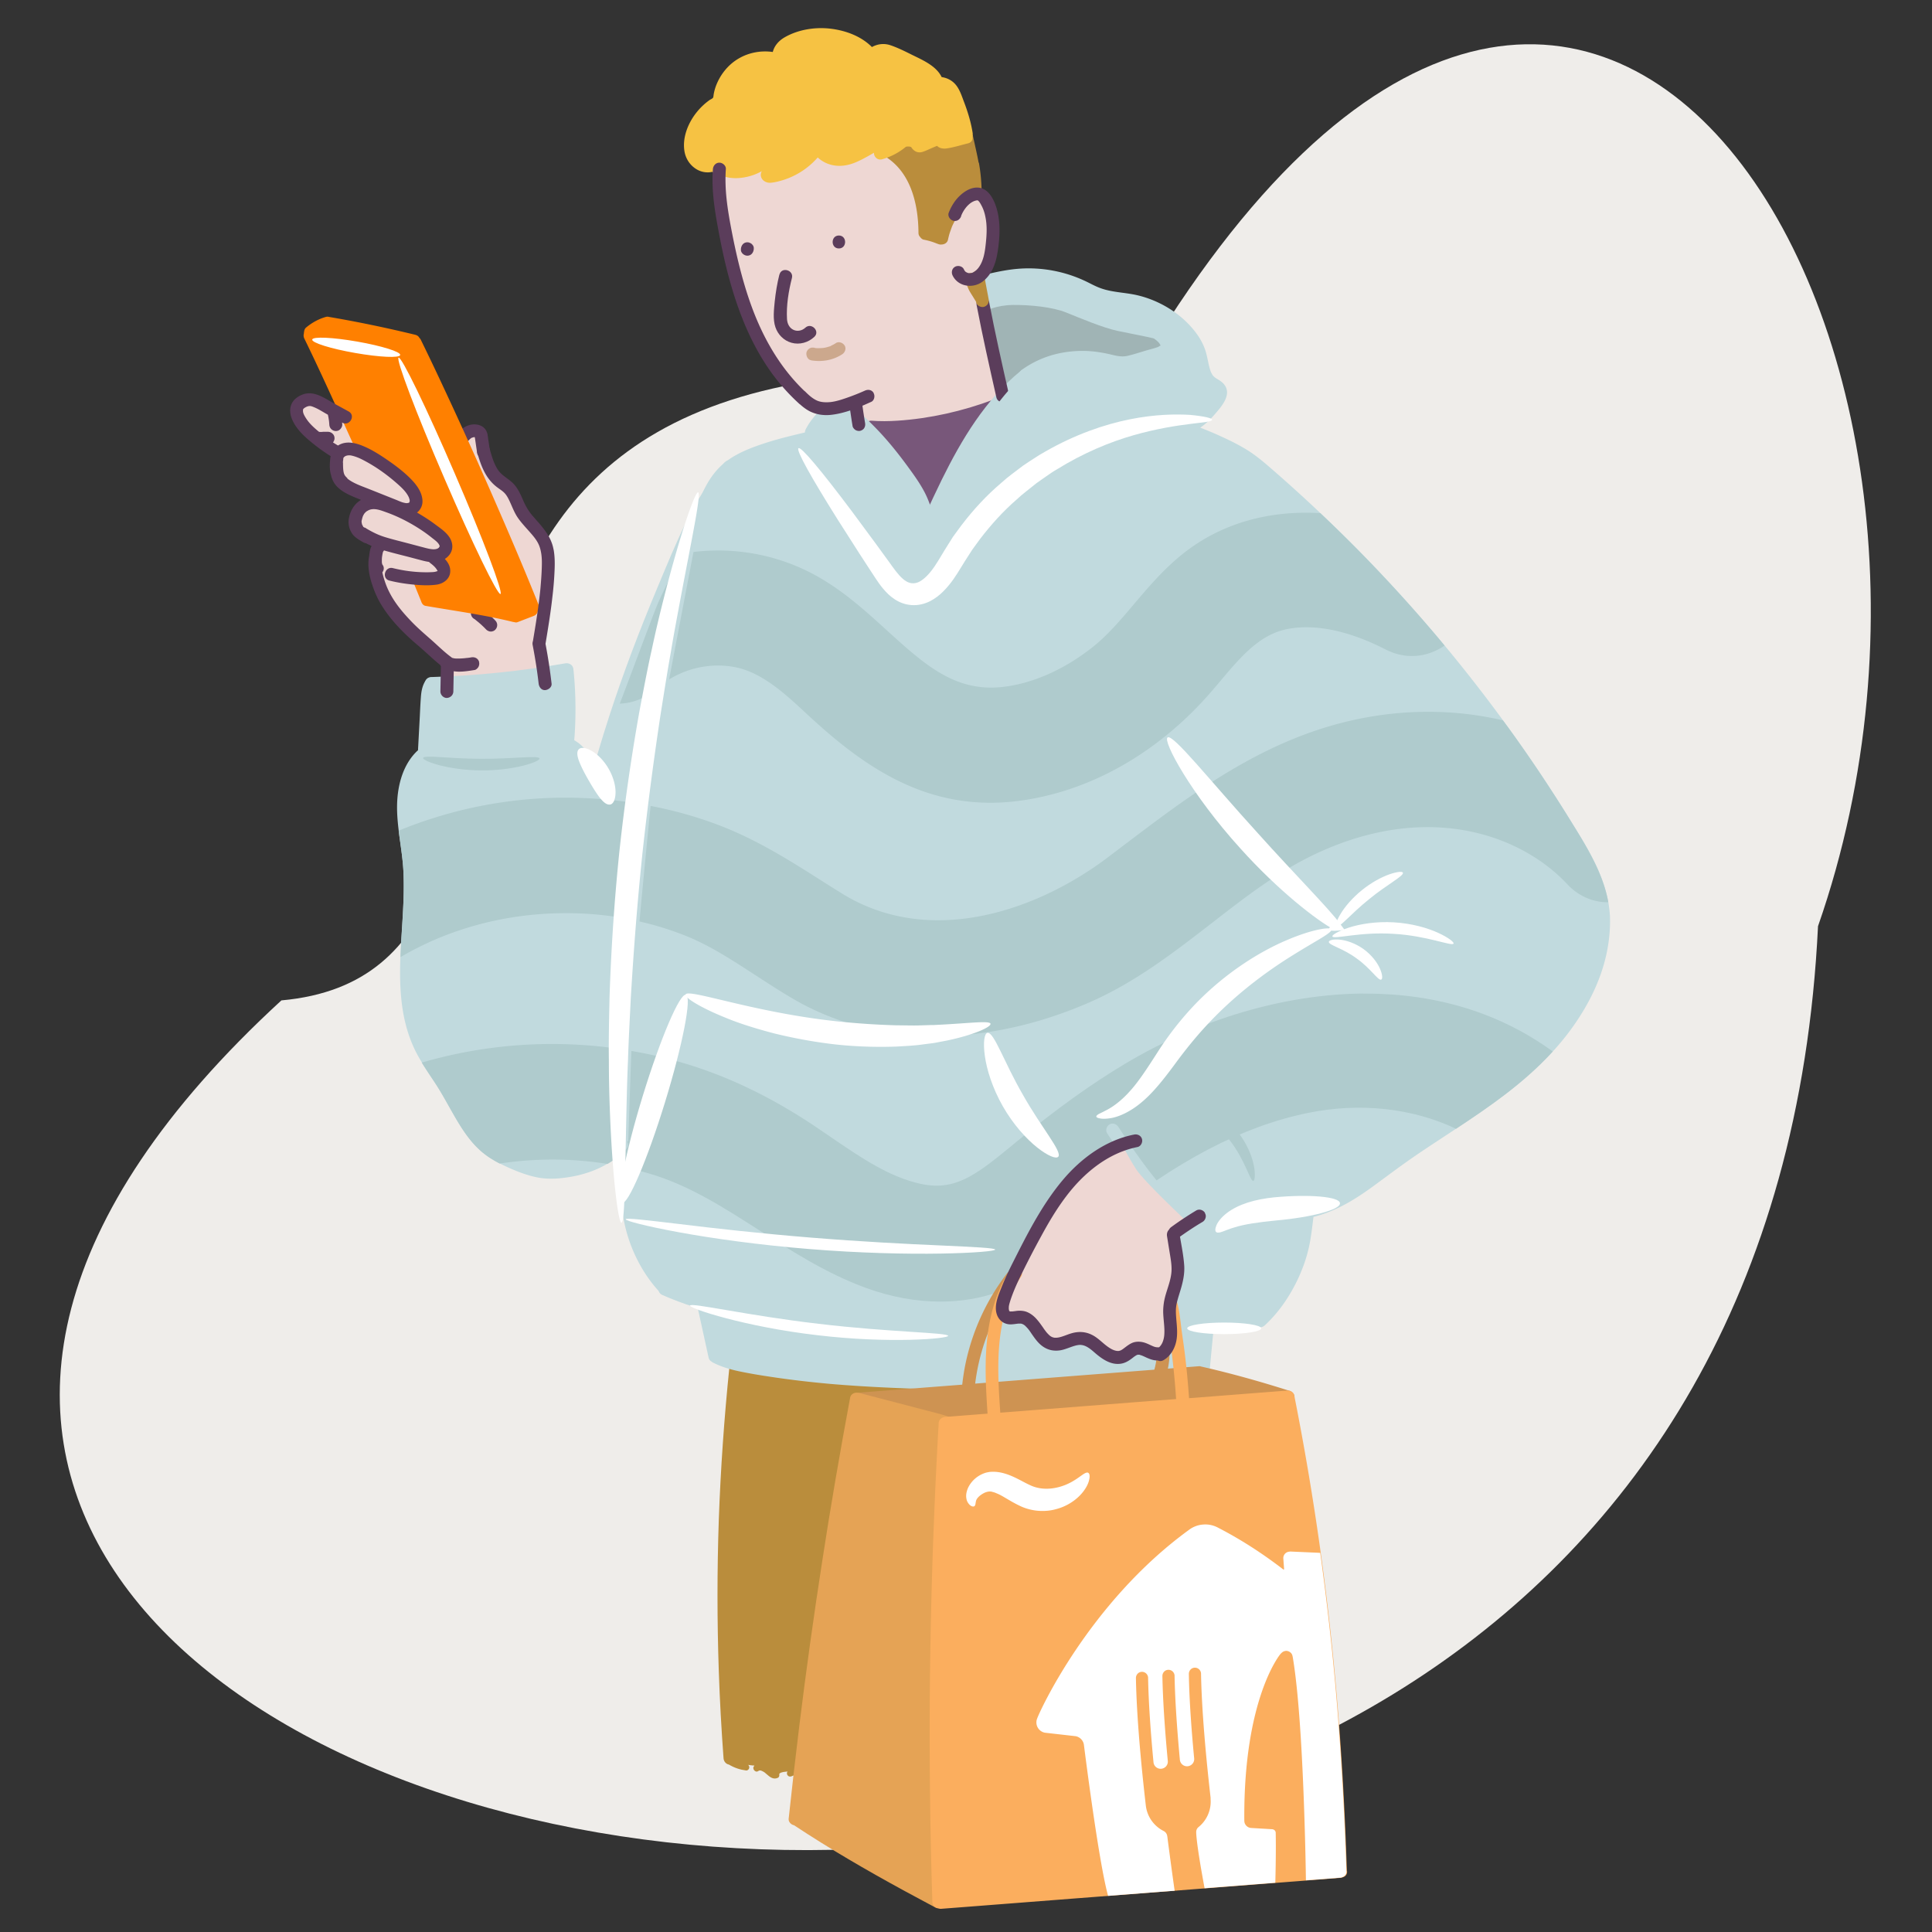 <svg xmlns="http://www.w3.org/2000/svg" viewBox="0 0 200 200"><rect x="0" y="0" width="200" height="200" fill="#333333" stroke="none"/><defs><style>.cls-1{fill:none}.cls-2{fill:#f6c243}.cls-3{fill:#eed7d3}.cls-4{fill:#fff}.cls-10{fill:#c1dade}.cls-11{fill:#ba8d3c}.cls-12{fill:#ce9352}.cls-13{fill:#afcbcd}.cls-15{fill:#5b3d5b}</style></defs><path d="M29.13 103.56c-98.53 90.45 151.74 144.51 159.07-7.68 21.49-61.53-24.23-135.95-70.54-57.42-1.45 3.72-10.11-.16-14.17.18-75.58-3.8-38.9 61.73-74.36 64.92Z" style="fill:#efedea" id="BG_Strong"/><g id="Illustrations"><g id="Layer_4"><path class="cls-10" d="M118.99 31.56c-.25-.01-4.26-.63-6.1-1.46-1.84-.83-5.93-1.99-6.74-1.65-.81.34-4.23.68-4.23.68l-.74.4.83 3.29s3.02-.63 4.76-.26 6.14 1.53 7.51 2.06 6.32.81 6.32.81l-2.46-2.29.85-1.58Z"/><path class="cls-3" d="m100.58 28.77.66 2.99s1.03 3.86 1.37 4.65 1.04 5.24 1.04 5.24l-1.04.52-8.08 2.11h-4.84l-.77-.25-.32-2.38s-3.08.81-4.07.38c-.99-.43-3.87-2.75-5.33-5.7s-3.26-8.22-3.6-9.81c-.34-1.59-1.43-9.24-1.43-9.24s1.34.73 2.49.47 3.11-1.91 3.52-1.61-1.18 1.67-.54 1.88 1.29-.41 2.31-.74 2.2-1.22 2.59-1.44 1.88.99 3 .6 2.77-1.43 3.26-1.36.38.51.38.51 1.52.44 2.09 1.12c.57.68 1.92 3.69 2.24 4.77.31 1.08.27 2.7.27 2.7l1.74.25s.45-1.87 1.22-2.67 1.34-1.91 2.2-1.66 1.44 1.14 1.67 2.25c.23 1.11.35 3.06-.17 4.02-.52.96-.98 2.2-1.32 2.24s-.55.16-.55.16ZM47.61 45.36s.45-.83 1.15-.77.76.65 1.3 2.18c.55 1.54 1.34 2.51 2.16 3.38s1.72 1.67 1.99 2.58 1.66 2.56 2.17 3.4c.51.84.3 3.77.24 4.76-.06.99-.86 5.68-.86 5.68l.58 3.24s-6.58.66-7.4.72-2.62 0-2.62 0l-.12-1.7s-3.5-3.22-4.27-4.15-2.71-3.15-2.8-4.5c-.08-1.36 0-4.13 0-4.13s-1.01-1-1.65-1.27c-.64-.27-.79-1.15-.55-1.58s1.41-1.51 1.41-1.51l-1.91-1.09c-.65-.37-1.45-1.3-1.45-1.3l-.12-1.95s-2.47-1.9-2.74-2.36c-.27-.46-1.44-1.44-1.43-2.04s.12-1.34.76-1.61 2.44.98 2.75.97 1.69.64 1.69.64l1.8 3.69s2.55 1.65 3.42 2.54c.86.88 1.94 2.3 1.85 2.86-.09.56-.47.72-.41.98s2.44 1.96 2.81 2.27.55.55.59 1.09.32 1.12 0 1.28-.85-.06-.85-.06 1.27 1.07.74 1.7-.89.47-1.01.52-1.74.3-1.74.3l1.14 1.95 9.17 1.87 1.96-.93-6.61-15.66-1.15-2.01Z"/><path d="M103.71 41.12s-1.75-8.62-1.78-8.78 1.25-.76 2.94-.77c1.69-.02 4.07.2 5.5.78 1.43.58 3.84 1.59 5.31 1.9 1.46.32 4.74.88 4.92 1.18s-.21.85-1.28 1.29-2.52.45-3.65.51-4.19-.81-5.68-.18c-1.48.63-4.02 1.66-4.55 2.27s-1.74 1.8-1.74 1.8Z" style="fill:#a0b4b5"/></g><path class="cls-11" d="M86.47 142.95c-2.01-.34-7.68-1.11-9.62-1.36v-.09c.04-.36-.33-.67-.67-.67-.39 0-.63.31-.67.67-.54 5.25-.91 10.53-1.1 15.81-.18 5.24-.18 10.48 0 15.71.1 3 .27 6 .49 8.99.02.32.24.6.56.66.55.33 1.15.53 1.78.61.13.02.26-.1.3-.2.05-.12.03-.27-.07-.36l-.02-.02c.16.02.32.05.48.06h.15v.05c-.28.24.1.75.41.53.14-.1.24-.08.41 0 .2.09.31.18.46.32.34.3.69.59 1.16.38.14-.06.18-.24.15-.38s0-.01 0-.02c0 0 0-.01.01-.02l.02-.02c.03-.03.01-.02.06-.05 0 0 .07-.03.07-.04.21-.08.45-.1.67-.12h.03c-.03.03-.05.07-.06.11-.01.04-.02.09 0 .13 0 .04.02.09.04.12.05.07.11.13.2.15.09.02.18.01.26-.03s.05-.03.08-.04c.06-.02.13-.04.19-.05.04 0 .07 0 .11-.03.04-.01.08-.04.11-.07.03-.03.06-.07.07-.11.02-.04.03-.08.03-.13v-.04c.16.02.32.05.49.09.42.1.59-.54.18-.64-.13-.03-.25-.05-.38-.07.13-1.52.58-6.6.75-7.93.21-1.57 3.34-21.94 3.8-23.98.46-2.04 1.1-6.27 1.1-6.27l7.22-.68 2.88-.73s-9.69.16-12.13-.26Zm-8.38 39.78Z"/><g id="Layer_17"><path d="M103.63 41.85c-.09-.32-.48-.59-.82-.47-3.15 1.18-6.54 1.95-9.9 2.17-.9.06-1.8.07-2.71 0-.36-.03-.67.32-.67.67 0 .38.31.64.67.67s.03 0 .05 0c.78.89 2.18 2.49 2.86 3.33.97 1.2 2.71 4.61 2.71 4.61l.51.65s.88-1.88 1.15-3.17 2.98-4.82 3.47-5.72c.23-.44.56-.99.83-1.45.47-.15.93-.31 1.39-.48.34-.13.57-.45.47-.82Z" style="fill:#78577a"/><path class="cls-10" d="M96.9 54c1.93-4.17 3.91-8.47 6.94-11.97.85-.98 1.78-1.89 2.78-2.71.28-.23.24-.71 0-.94-.28-.28-.66-.23-.94 0-3.67 2.98-6.14 7.12-8.2 11.3-.59 1.21-1.16 2.42-1.72 3.65-.15.33-.09.72.24.91.29.17.76.09.91-.24Z"/><path class="cls-15" d="M49.08 64.06c.1.07.21.15.31.23l-.14-.1c.39.3.75.63 1.09.99.12.12.31.2.47.2s.36-.07.47-.2c.25-.27.26-.67 0-.94-.46-.49-.98-.93-1.53-1.32-.13-.1-.36-.11-.51-.07s-.32.16-.4.31c-.08.16-.12.34-.07.51l.07.16c.06.1.14.18.24.24ZM50.71 46.6l-.18-1.2c-.03-.19-.04-.4-.1-.59-.09-.29-.28-.54-.55-.69-.77-.41-1.75-.12-2.3.53-.12.14-.2.28-.2.47 0 .16.07.36.2.47.25.23.7.28.94 0 .08-.09.16-.17.25-.24l-.14.1c.1-.08.21-.14.33-.19l-.16.07c.11-.04.21-.07.33-.09l-.18.02c.09-.01.18-.01.27 0l-.18-.02c.09.01.18.04.27.07l-.16-.07c.05.02.1.05.14.08l-.14-.1s.05.04.07.07l-.1-.14s.04.06.05.09l-.07-.16c.05.14.07.29.09.43l.07.48.14.95c.02.15.18.32.31.4.14.08.35.12.51.07s.32-.15.4-.31c.09-.17.1-.33.07-.51h.01ZM104.44 40.81c-.72-3.18-1.44-6.37-2.05-9.57-.07-.35-.49-.56-.82-.47-.37.1-.53.47-.47.82.61 3.2 1.33 6.39 2.05 9.57.08.35.49.56.82.47.36-.1.55-.47.47-.82Z"/><path class="cls-10" d="M135.03 88.22c.14 3.71.21 7.43.2 11.14 0 .86 1.33.86 1.34 0 0-3.71-.06-7.43-.2-11.14a.683.683 0 0 0-.67-.67c-.35 0-.68.3-.67.67ZM64.37 122.03c-.32 3.27.49 6.65 2.2 9.45.49.81 1.06 1.56 1.7 2.26.24.27.7.24.94 0 .27-.27.24-.68 0-.94-2-2.22-3.26-5.13-3.52-8.12-.08-.89-.07-1.77.02-2.66.04-.36-.33-.67-.67-.67-.39 0-.63.31-.67.67Z"/><path class="cls-10" d="M68.48 134.02c4.56 2.02 9.48 2.91 14.42 3.46 5.18.58 10.39.93 15.59 1.12 2.92.11 5.84.16 8.76.15.86 0 .86-1.34 0-1.34-5.17.01-10.34-.16-15.5-.51-2.56-.17-5.12-.38-7.68-.64-2.4-.24-4.8-.55-7.16-1.03-2.65-.53-5.28-1.27-7.75-2.37-.33-.15-.72-.1-.91.24-.17.28-.09.77.24.91ZM96.58 60.41c2.86-2.19 5.14-5.05 7.45-7.78 1.24-1.46 2.49-2.92 3.83-4.3 1.26-1.3 2.6-2.52 4.04-3.5.79-.54 1.63-1.01 2.51-1.4.02-.01.16-.07.06-.02.06-.03.12-.05.19-.08.1-.04.21-.08.31-.12.22-.08.44-.15.67-.22.46-.14.93-.25 1.4-.32.36-.06.55-.5.47-.82-.1-.38-.47-.53-.82-.47-3.56.6-6.58 2.88-9.1 5.35-2.72 2.67-5.04 5.71-7.58 8.55-.66.74-1.34 1.47-2.05 2.17-.34.34-.7.67-1.06.99-.17.15-.34.3-.52.45-.08.07-.16.14-.25.2-.04.03-.08.07-.12.1-.02.02-.05.04-.08.06.05-.04.05-.04-.02.01-.28.22-.44.57-.24.91.16.28.63.46.91.24Z"/><path class="cls-10" d="M83.42 45.28c1.19 2.61 2.94 4.93 4.66 7.21.86 1.14 1.72 2.27 2.54 3.45.77 1.11 1.51 2.35 2.84 2.83.17.06.35.09.52.14.12.04.19.07.21.1.14.26.21.64.38.95.4.72 1.38 1.13 2.05.5.62-.59-.32-1.54-.94-.94.06-.06.23-.03.25-.05-.05.06-.09-.06-.03 0a.948.948 0 0 0-.13-.11 1.23 1.23 0 0 1-.11-.27c-.06-.18-.12-.36-.2-.54-.13-.29-.33-.55-.6-.72-.32-.2-.69-.21-1.03-.34-1.01-.41-1.62-1.62-2.23-2.48-1.55-2.21-3.27-4.3-4.78-6.53-.83-1.23-1.61-2.5-2.22-3.86-.15-.33-.63-.41-.91-.24-.34.2-.39.58-.24.91ZM71.7 103.72c4.13 1.23 8.45 1.85 12.73 2.23 4.5.4 9.04.51 13.56.4 2.27-.06 4.55-.17 6.82-.36.36-.03.67-.28.67-.67 0-.34-.31-.7-.67-.67-4.19.34-8.4.45-12.6.37-4.47-.09-8.95-.39-13.37-1.09-2.29-.36-4.56-.84-6.78-1.5-.83-.24-1.18 1.04-.36 1.29Z"/><path class="cls-10" d="M70.98 102.95c-1.17 4.01-3 7.74-4.79 11.5-.52 1.1-1.04 2.2-1.53 3.3-.15.33-.1.72.24.91.28.17.77.09.91-.24 1.73-3.89 3.75-7.66 5.27-11.64.44-1.15.83-2.31 1.18-3.49.24-.83-1.05-1.18-1.29-.36ZM104.19 105.57c.97 4.38 2.88 8.56 5.56 12.17.77 1.04 1.6 2.04 2.49 2.98.59.63 1.53-.32.94-.94a31.065 31.065 0 0 1-6.69-10.99 31.75 31.75 0 0 1-1.02-3.58c-.08-.35-.49-.56-.82-.47-.36.1-.55.47-.47.82ZM106.06 128.81c-5.36.37-10.75.35-16.11 0-5.31-.36-10.6-1.05-15.83-2.03-2.92-.55-5.83-1.19-8.71-1.92-.83-.21-1.19 1.08-.36 1.29 5.2 1.3 10.46 2.34 15.77 3.06 5.34.73 10.71 1.15 16.1 1.21 3.05.03 6.1-.06 9.14-.26.36-.02.67-.29.67-.67 0-.34-.3-.69-.67-.67Z"/><path class="cls-15" d="M78.03 25.8v-.05c.05-.36-.33-.67-.66-.67-.4 0-.63.31-.67.67v.05c-.05.36.33.67.66.67.4 0 .63-.31.67-.67v-.05c.05-.36-.33-.67-.66-.67-.4 0-.63.31-.67.67v.05c-.05.36.33.67.66.67.4 0 .63-.31.67-.67ZM86.84 25.72c.86 0 .86-1.34 0-1.34s-.86 1.34 0 1.34ZM80.68 28.43c-.23.91-.38 1.84-.48 2.77-.08.85-.21 1.84.07 2.67.26.77.87 1.39 1.66 1.61.84.24 1.74-.02 2.37-.61s-.32-1.53-.94-.94c-.34.31-.82.4-1.21.22-.42-.19-.65-.62-.68-1.12-.08-1.41.16-2.88.51-4.25.21-.83-1.08-1.19-1.29-.36Z"/><path d="M83.95 37.3c1.12.19 2.28 0 3.24-.63.29-.19.44-.6.24-.91-.19-.29-.6-.44-.91-.24-.1.07-.2.13-.31.18-.05.02-.09.05-.14.07-.02 0-.04.02-.06.03-.07.03-.06.02.04-.01-.08.06-.25.09-.34.12-.1.03-.2.06-.31.08l-.18.03c-.16.03.16-.02 0 0-.12.01-.24.02-.36.02h-.32c-.06 0-.12-.01-.18-.02h.04c-.03 0-.06 0-.09-.02-.18-.03-.35-.03-.51.07a.69.69 0 0 0-.31.4c-.07.32.1.76.47.82Z" style="fill:#cca88d"/><path class="cls-10" d="M75.04 47.84c-3.28 3.77-5.12 8.55-7.03 13.1-1.81 4.32-3.48 8.7-4.93 13.16-.86 2.65-1.65 5.34-2.38 8.03-.22.83 1.06 1.18 1.29.36 1.25-4.59 2.67-9.13 4.31-13.6.81-2.21 1.68-4.4 2.58-6.57s1.86-4.49 2.89-6.69c1.14-2.43 2.45-4.81 4.21-6.84.24-.27.27-.68 0-.94-.24-.24-.71-.27-.94 0Z"/><path d="M55.78 62.67c-1.43-3.57-2.94-7.11-4.48-10.64-1.66-3.81-3.36-7.59-5.12-11.36-.86-1.85-1.73-3.69-2.63-5.52a.417.417 0 0 0-.13-.16c-.07-.15-.2-.27-.42-.33-2.96-.72-5.93-1.34-8.93-1.85a.596.596 0 0 0-.35 0c-.76.22-1.44.6-2.05 1.11-.11.09-.18.28-.19.43-.02.06-.02.11-.02.17a.73.73 0 0 0 .05.54c1.46 2.99 2.83 6.02 4.21 9.05.4.89.81 1.78 1.21 2.66.15.33.63.41.91.24.07-.04.13-.1.18-.16.97.7 3.97 2.91 4.2 3.31.27.48.94 1.1.76 1.86-.18.76-1.04.72-1.04.72s3.81 2.7 4.03 3.18c.22.48.42.48.24 1-.17.53-1.1.68-1.1.68s.69.8.82 1.08-.08.63-.38 1.03c-.2.26-.92.36-1.39.4-.03-.07-.05-.13-.08-.2-.07-.17-.14-.3-.31-.4a.696.696 0 0 0-.51-.07c-.16.05-.32.15-.4.31-.08.16-.13.35-.07.51.27.66.54 1.33.81 1.99 0 0 0 .02.01.03.07.22.23.41.45.44 3.02.52 6.06.93 9.04 1.66.04.01.08.01.13.02.12.04.24.05.36 0l1.61-.62c.17-.06.3-.15.4-.31.04-.07.07-.17.09-.26.12-.16.17-.36.1-.55Z" style="fill:#ff8000"/><path class="cls-10" d="M44.63 71.43c3.71-.11 7.41-.44 11.09-.96 1.05-.15 2.09-.32 3.14-.51.36-.06.56-.5.47-.82-.1-.37-.47-.53-.82-.47-4.58.81-9.22 1.28-13.87 1.42-.86.02-.86 1.36 0 1.34Z"/><path class="cls-10" d="M58.04 69.45c.25 2.54.26 5.09.03 7.63-.03.36.33.67.67.67.39 0 .63-.31.67-.67.23-2.54.22-5.1-.03-7.63-.04-.36-.28-.67-.67-.67-.33 0-.7.31-.67.67Z"/><path class="cls-10" d="M58.56 77.66c1.09.54 1.64 1.61 1.9 2.78.34 1.55.16 3.16.56 4.7.38 1.5 1.28 2.78 1.79 4.23.51 1.45.67 3.05.75 4.61.05.93.06 1.88.34 2.77.28.89.77 1.78 1.2 2.65.16.32.62.41.91.24.33-.19.4-.59.24-.91-.36-.73-.77-1.46-1.03-2.24-.26-.78-.28-1.59-.32-2.41-.08-1.62-.23-3.27-.73-4.82s-1.42-2.84-1.84-4.37c-.42-1.53-.25-3.17-.57-4.73-.33-1.56-1.13-2.96-2.53-3.65-.32-.16-.72-.09-.91.24-.17.3-.08.75.24.91ZM72.49 53.52v.01l.01-.01h-.01z"/><path class="cls-10" d="M68.03 62.64c-.71 1.71-3.93 10.52-4.54 11.85-.6 1.34-2.14 7.97-2.14 7.97s-.22-2.01-.5-3.06c-.28-1.05-1.64-2.15-1.64-2.15s-.2-1.78-.32-2.49c-.12-.71-.2-5.33-.2-5.46s-3.7.46-5.64.8c-1.56.28-6.08.53-7.78.61a.685.685 0 0 0-.31-.49c-.32-.19-.72-.06-.91.24-.33.51-.44 1.11-.48 1.71-.05.65-.08 1.31-.11 1.96l-.19 3.55-.04.02c-1.48 1.38-2.05 3.48-2.12 5.45-.08 2.35.53 4.66.65 7 .22 4.34-.63 8.68-.24 13.02.19 2.14.7 4.22 1.74 6.11.55.99 1.2 1.91 1.81 2.86.55.84 1.03 1.71 1.52 2.58.94 1.66 1.93 3.41 3.44 4.62.8.64 1.72 1.13 2.65 1.55.97.43 1.97.81 3.02 1.01 1.14.21 2.32.11 3.46-.09 1.63-.29 3.24-.9 4.56-1.91.39-.3.76-.62 1.1-.98.23-.24.22-.54.1-.77.07-.05.11-.09.11-.09s.45-13.84.65-17.01c.21-3.16 2.01-21.89 2.34-24 .32-2.1 4.43-23.4 4.46-23.56-.08.15-3.76 7.42-4.46 9.11Z"/><path class="cls-10" d="M43.97 78.74c3.9.41 7.86.62 11.73-.14 1.09-.21 2.16-.5 3.21-.87.34-.12.57-.46.47-.82-.09-.33-.48-.59-.82-.47-3.63 1.29-7.47 1.48-11.28 1.25-1.1-.07-2.2-.17-3.3-.28-.36-.04-.67.33-.67.67 0 .39.31.63.67.67Z"/><path class="cls-15" d="M57.3 56.87c-.26-1.45-1.26-2.42-2.18-3.49-.42-.49-.72-1.02-.97-1.6-.27-.62-.54-1.23-1.01-1.72-.53-.54-1.22-.83-1.63-1.48-.41-.65-.6-1.34-.8-2.05-.23-.83-1.52-.47-1.29.36.38 1.37.88 2.69 2.07 3.57.25.19.52.35.74.58.2.21.35.48.48.75.28.58.49 1.19.85 1.74.36.54.82 1.02 1.25 1.51.4.45.8.91 1.02 1.48.25.67.28 1.38.26 2.09-.02.79-.08 1.58-.15 2.37-.18 1.8-.47 3.59-.77 5.38-.04.12-.06.26-.03.41.26 1.35.47 2.68.62 4 .04.34.28.69.67.67.33-.02.71-.3.67-.67-.16-1.38-.37-2.76-.63-4.12.27-1.63.54-3.27.72-4.91.1-.83.17-1.66.21-2.5.04-.79.05-1.57-.09-2.35ZM49.6 68.52c-.12-.38-.45-.53-.82-.47-.11.02-.22.04-.33.05-.04 0-.25.05-.06 0-.05.01-.1.01-.14.02-.22.03-.45.04-.67.05h-.33c-.05 0-.09 0-.14-.01h-.05c-.1-.02-.19-.04-.28-.07-.04-.04-.07-.07-.12-.1-.75-.56-1.41-1.23-2.11-1.84-.65-.57-1.3-1.13-1.9-1.75-1.13-1.17-2.12-2.37-2.7-3.9-.15-.41-.28-.82-.37-1.25.16-.21.21-.5.05-.74s-.04-.09-.07-.12v-.03l-.03-.13v-.31c0-.05 0-.11.01-.16v-.06c.03-.18.05-.36.1-.53 0-.01 0-.02.01-.04.02-.03.05-.08.06-.1l.03-.03s.02-.01.02-.02c.75.22 1.56.42 2.34.62.51.13 1.02.27 1.52.4.26.07.52.13.79.17.04.04.08.08.12.11.2.15.41.32.57.52.06.07.11.15.16.23-.03-.04.01.04.04.06v.02l-.02.01s-.01 0-.02.01c-.04.02-.04.02 0 0l-.07.02s-.09.03-.14.04c-.18.04-.42.04-.69.05-1.24.02-2.48-.13-3.69-.43-.83-.21-1.19 1.08-.36 1.29.83.21 1.68.34 2.53.42.78.07 1.6.11 2.37 0 .73-.11 1.41-.62 1.4-1.43 0-.48-.24-.88-.56-1.23.48-.3.81-.79.77-1.4-.07-1-1.02-1.62-1.75-2.16-.6-.45-1.24-.86-1.9-1.24.38-.3.61-.77.56-1.31-.08-.92-.7-1.68-1.34-2.31-.64-.63-1.4-1.21-2.15-1.73s-1.54-1.04-2.38-1.42c-.9-.41-1.97-.74-2.87-.17-.17-.1-.35-.21-.52-.32.1-.12.16-.28.16-.43 0-.17-.06-.35-.2-.47a.693.693 0 0 0-.47-.2h-.52c-.13.02-.25.02-.38.01-.02-.01-.05-.02-.08-.04-.44-.37-.88-.76-1.2-1.22-.18-.26-.38-.58-.41-.83-.01-.06 0-.2 0-.22 0-.02.02-.05.04-.07.05-.07.15-.13.28-.2.04-.02.09-.04.17-.07.02 0 .15-.03.14-.03h.12c.12.02.24.06.35.11.39.15.76.38 1.12.59.12.07.23.13.35.2.05.19.08.39.11.59.02.14.03.29.04.43.01.18.07.34.2.47.12.12.3.2.47.2.17 0 .35-.06.47-.2.12-.13.21-.3.2-.47 0-.07-.01-.14-.02-.21 0 0 .02 0 .02.01.75.42 1.42-.73.67-1.15-.64-.36-1.3-.7-1.93-1.07-.88-.52-1.86-1.09-2.89-.67-.5.2-.95.54-1.14 1.06-.17.45-.11.96.06 1.4.37.95 1.12 1.7 1.89 2.34.68.57 1.39 1.09 2.14 1.56l-.03.16c-.07.56-.1 1.11.03 1.66 0 .02.01.03.02.05.08.42.24.81.53 1.16.47.55 1.16.9 1.82 1.18.26.11.52.21.77.32-.73.43-1.14 1.18-1.27 2.01-.07.45.04.93.26 1.33.28.51.78.78 1.27 1.06.09.05.18.08.26.09.19.1.39.19.58.28-.03.05-.05.1-.08.16-.09.23-.12.48-.16.73 0 .03 0 .06-.01.09v.02c-.19.95-.03 1.94.26 2.85.27.87.65 1.73 1.15 2.49.95 1.48 2.27 2.8 3.61 3.93.79.67 1.53 1.4 2.34 2.06.02.05.04.09.06.13l-.05 2.6c0 .35.31.68.67.67.36-.02.66-.29.67-.67l.04-2.09c.18.02.36.04.55.04.54 0 1.07-.09 1.6-.17.16-.02.32-.18.4-.31.08-.14.12-.35.07-.51ZM35.97 49.51c-.23-.21-.33-.34-.39-.6-.06-.26-.07-.62-.07-.93 0-.04 0-.08-.01-.11 0-.07.01-.15.02-.22 0 .04.03-.25.02-.19v-.05c.04-.04.07-.08.1-.12l.09-.06c.14-.08.38-.12.61-.08.34.07.67.19.99.34 1.33.65 2.59 1.53 3.7 2.5.48.42 1.02.9 1.29 1.49.03.07.09.27.09.3v.16c0-.08-.06.09-.01.03-.04.06-.05.07-.09.08-.15.04-.24.05-.41.01-.33-.06-.64-.22-.95-.34l-1.23-.49c-.75-.3-1.5-.6-2.25-.89-.48-.19-1.13-.47-1.53-.82Zm1.92 5.17a.41.41 0 0 0-.17-.07c-.04-.02-.08-.05-.12-.07.02 0-.12-.25-.05-.1-.05-.12-.06-.13-.06-.11v-.02c-.02-.05-.03-.1-.04-.15 0 0-.01-.07-.02-.12v-.11c.07-.28.1-.45.21-.64.03-.05.05-.09.08-.13l.08-.09c.13-.13.12-.12.28-.21.57-.33 1.27-.06 1.85.15.71.25 1.39.55 2.06.9s1.3.73 1.92 1.16c.27.19.54.39.8.6s.61.44.76.74c.04.09.05.12.04.2.02-.09-.08.07-.02 0-.16.17.1-.06-.08.1-.07.06-.15.1-.24.12-.16.04-.32.04-.48.02-.36-.04-.72-.15-1.07-.24l-1.32-.35c-.79-.21-1.59-.4-2.38-.64-.74-.22-1.36-.53-2.03-.93Z"/><path class="cls-10" d="m151.68 91.33-5.07.21c-1.36.06-2.81.06-4.09.58-.65.26-1.32.64-1.74 1.22-.55.77-.12 1.63.56 2.13 1.2.9 2.83 1.08 4.25 1.39l5.55 1.21c.35.08.72-.1.82-.47.09-.33-.11-.75-.47-.82l-4.47-.97-2.21-.48c-.65-.14-1.3-.27-1.92-.51-.26-.1-.51-.23-.74-.39-.1-.07-.18-.15-.26-.24-.03-.03-.04-.12-.05-.03.01-.13.31-.32.42-.4.22-.16.49-.3.73-.39 1.12-.43 2.33-.43 3.51-.48l5.18-.22c.36-.02.67-.3.67-.67 0-.35-.3-.68-.67-.67Z"/><path class="cls-10" d="M142.2 94.87a1.67 1.67 0 0 0-2.15.7c-.47.81-.17 1.79.39 2.46s1.36.96 2.11 1.3c.88.4 1.77.8 2.65 1.19.33.15.72.1.91-.24.17-.28.09-.77-.24-.91l-2.1-.95c-.61-.28-1.26-.52-1.84-.87-.22-.13-.43-.29-.57-.49s-.21-.4-.22-.61c0-.11 0-.02.02-.13s-.01.02.02-.05c.02-.03.03-.06.05-.08-.03.04-.04.04 0 0s.07-.08.12-.11c-.09.07.07-.03.08-.04-.1.05.06-.01.08-.02-.11.03.01 0 .07 0-.13 0 .07.04-.04-.01.33.15.72.09.91-.24.17-.28.09-.76-.24-.91Z"/><path class="cls-10" d="M140.14 96.29c-1.56 1.11-3.2 2.08-4.84 3.06-.83.5-1.66 1-2.48 1.53s-1.61 1.1-2.43 1.64c-1.44.95-2.95 1.8-4.35 2.8-1.38.98-2.82 2.14-3.72 3.61-.44.72-.69 1.58-.85 2.41-.16.87-.24 1.76-.09 2.63.06.36.5.55.82.47.38-.1.53-.47.47-.82 0-.02-.02-.13 0 0 0-.03 0-.06-.01-.09 0-.08-.01-.15-.02-.23v-.53c.01-.36.05-.67.1-.99.07-.38.16-.76.27-1.13s.18-.55.34-.85c.34-.65.89-1.21 1.41-1.72.57-.56 1.19-1.06 1.84-1.53 1.37-.98 2.83-1.82 4.24-2.73.78-.5 1.53-1.05 2.3-1.56s1.6-1.02 2.42-1.51c1.77-1.06 3.56-2.1 5.25-3.3.29-.21.43-.58.24-.91-.17-.29-.62-.45-.91-.24Z"/><path class="cls-10" d="M166.65 94.71v-.02c-.24-3.7-2.28-6.85-4.17-9.91-2.04-3.29-4.19-6.51-6.47-9.64-2.29-3.15-4.69-6.22-7.2-9.2a158.7 158.7 0 0 0-7.81-8.59 161.453 161.453 0 0 0-9.49-8.92c-.02-.01-.03-.02-.05-.04l-.03-.03c-.71-.61-1.43-1.21-2.22-1.71-.93-.59-1.92-1.07-2.91-1.52-.67-.31-1.36-.59-2.05-.86.53-.36 1-.81 1.42-1.29.77-.88 2.01-2.23.93-3.32-.2-.2-.45-.34-.68-.48-.17-.11-.32-.24-.41-.38-.13-.22-.18-.32-.25-.56-.07-.24-.14-.51-.19-.77-.11-.52-.21-1.03-.41-1.52-.24-.6-.57-1.14-.97-1.65-1.47-1.88-3.69-3.22-6.01-3.75-1.28-.29-2.63-.28-3.86-.76-.58-.22-1.11-.54-1.68-.79a13.761 13.761 0 0 0-6.18-1.21c-1.57.06-3.11.42-4.63.8-.83.2-.48 1.49.36 1.29 1.23-.3 2.47-.62 3.73-.72 1.17-.09 2.35-.03 3.5.2 1.15.24 2.29.66 3.37 1.19.57.28 1.14.56 1.76.73.57.15 1.16.24 1.74.31.7.43 1.36.87 1.79 1.17-.16.25-.17.65.08.85l1.74 1.38c.21.17.45.33.61.55.04.05.08.12.1.16.02.05.04-.02.02.05 0 0-.01.04-.03.05.05-.02 0 0-.04.02.08-.06-.12.06-.11.06-.07.04-.09.05-.19.08-.31.11-.64.19-.96.28-.7.2-1.39.44-2.1.6-.61.14-1.19-.02-1.78-.16-.6-.14-1.24-.25-1.87-.31-1.19-.11-2.4-.02-3.56.24-1.32.3-2.59.87-3.69 1.66-.29.21-.43.58-.24.91.03.05.07.1.12.14-.31.22-.57.43-.77.6-1.23 1.07-3.36 4.42-5.05 6.02-1.35 1.28-2.81 5.33-3.34 6.91-.03 0-.05-.02-.08-.02 0-.02 0-.04-.02-.07-.06-.24-.13-.47-.22-.7-.16-.43-.35-.86-.57-1.26-.44-.81-.97-1.56-1.51-2.3-1-1.38-2.06-2.72-3.24-3.96-.69-.72-1.4-1.41-2.15-2.08a.837.837 0 0 0-.24-.14c.04-.39.1-.69.1-.69l-2.94.5-.3.5a.531.531 0 0 0-.27-.06c-.18 0-.35.07-.47.2-.47.49-.88 1.05-1.2 1.66a.95.95 0 0 0-.09.34c-1.36.32-2.73.65-4.06 1.08-1.33.43-2.69.94-3.84 1.74-2.47 1.71-3.37 4.87-4 7.65-1.19 5.23-2.25 10.5-3.18 15.78-.86 4.89-1.58 9.81-2.13 14.75-.58 5.24-.97 10.5-1.24 15.77-.32 6.32-.46 12.66-.52 18.99 0 .91-.02 1.82-.02 2.72 0 .45.36.66.72.64.06 1.35.19 2.34.43 3.41.33 1.51 3.24 5.96 3.24 5.96l3.66 1.47c-.15.16-.2.4-.16.63l1.14 5.2c.04.18.16.32.32.4.04.04.08.08.14.1.89.45 1.83.72 2.8.92.97.2 2.03.38 3.05.53 2.08.32 4.17.56 6.27.75 4.17.36 8.36.5 12.55.61 1.16.03 2.33.05 3.49.11 1.16.06 2.41.14 3.61.17.65.02.81-.74.47-1.12 4.07-.13 8.25-.28 8.25-.28l9.55-.62c0 .34.34.62.67.62.39 0 .63-.31.67-.67l.4-4.19c1.61-.14 3.23-.3 4.84-.48.02 0 .04 0 .06-.01a.8.8 0 0 0 .41-.18c1.4-1.29 2.48-2.85 3.32-4.55.66-1.35 1.14-2.74 1.4-4.22.14-.82.24-1.65.34-2.48.95-.23 1.86-.59 2.74-1.02 1.32-.65 2.54-1.48 3.73-2.36 1.33-.98 2.65-1.97 4.02-2.91 3.14-2.15 6.4-4.12 9.42-6.44 2.83-2.17 5.4-4.61 7.38-7.59 1.99-2.98 3.26-6.21 3.4-9.69.02-.42.01-.84 0-1.26Z"/><path class="cls-10" d="M115.45 117.56c2.15-1.26 4.42-2.31 6.77-3.14.34-.12.57-.46.47-.82-.09-.33-.48-.59-.82-.47-2.46.87-4.83 1.96-7.09 3.28-.74.43-.07 1.59.67 1.15ZM128.93 124.01c-.69.6-1.52 1.02-2.34 1.41-.94.45-1.89.88-2.84 1.32-.33.15-.41.62-.24.91.2.34.59.39.91.24.97-.45 1.95-.9 2.92-1.36.9-.43 1.77-.91 2.53-1.58.27-.24.24-.7 0-.94-.27-.27-.67-.24-.94 0Z"/><path class="cls-11" d="M101.31 16.86c-.18-.99-.41-1.92-.61-2.88-.07-.35-.49-.56-.82-.47-.37.1-.54.47-.47.82.01.06.03.12.04.17l-.57.07s-1.38-.01-1.87 0c-.49.01-1.09.23-1.61.44-.52.22-1.58-.55-1.72-.43-.08.07-.65.38-1.13.64-.11-.07-.22-.15-.33-.22-.74-.44-1.41.71-.67 1.15 2.74 1.63 3.51 4.98 3.53 7.95 0 .19.07.33.17.43.09.13.22.25.37.28.48.09.95.23 1.4.42h.02c.15.07.29.1.45.08.29-.01.57-.18.64-.48.06-.26.12-.53.21-.79.04-.11.08-.22.12-.34.02-.06.05-.13.07-.19 0-.02.01-.03.02-.05 0 0 0-.01.01-.03.22-.48.47-.94.78-1.37.17-.24.1-.61-.11-.81.05-.04.09-.08.12-.12.19-.16.7-.58 1.09-.9.35.4 1.19.27 1.18-.42-.02-1.01-.11-2-.29-2.99ZM102.34 30.95c-.15-.82-.32-1.64-.45-2.46-.02-.16-.18-.32-.31-.4a.696.696 0 0 0-.51-.07c-.14.05-.28.13-.36.25a.757.757 0 0 0-.3 0c-.32.1-.59.47-.47.82.14.37.26.77.47 1.12.21.35.43.69.64 1.04v.04c.06.34.5.57.82.47.37-.12.54-.45.47-.82Z"/><path class="cls-2" d="M93.95 13.01c-.05.07-.1.15-.15.22-.02.04-.05.07-.08.11-.06.08.1-.12 0 .01s-.22.27-.34.4-.24.24-.36.34l-.2.17c-.02.02-.13.1 0 0-.04.03-.07.05-.1.08-.28.2-.57.38-.88.53-.08.04-.16.07-.24.11.05-.02.08-.03.01 0l-.15.06c-.16.06-.33.11-.5.16l.82.82.24-.97c.08-.34-.11-.74-.47-.82s-.73.1-.82.47l-.24.97c-.12.49.32.96.82.82a6.69 6.69 0 0 0 3.8-2.79c.19-.29.07-.75-.24-.91a.677.677 0 0 0-.91.24Z"/><path class="cls-2" d="M100.7 13.84c-.17-1.15-.52-2.29-.94-3.38-.2-.53-.39-1.11-.73-1.57-.38-.52-.93-.82-1.55-.91-.56-1.16-1.96-1.76-3.06-2.3-.72-.36-1.46-.73-2.22-.99-.67-.23-1.34-.15-1.94.18-1.1-1.11-2.66-1.69-4.19-1.89-1.62-.21-3.4.06-4.82.87-.62.35-1.09.88-1.25 1.53-1.21-.17-2.46.05-3.52.67-1.13.65-1.98 1.74-2.41 2.97-.09.27-.16.54-.2.82-.01.08-.02.22-.06.28-.07.1-.26.17-.36.24-.57.41-1.05.88-1.47 1.44-.8 1.07-1.34 2.48-1.13 3.83.12.77.55 1.45 1.22 1.87.32.2.69.32 1.07.34.19.01.38 0 .56-.05h.02c.07.06.16.12.26.14.05.01.09.02.14.02.03.02.06.03.09.05.71.33 1.49.49 2.28.43.83-.06 1.64-.3 2.37-.71-.03.06-.06.13-.08.2-.14.6.41 1.03.97 1 .42-.03.85-.14 1.25-.26a7.876 7.876 0 0 0 3.65-2.36c.79.73 1.85 1.01 2.96.8.67-.12 1.31-.43 1.91-.75.65-.35 1.28-.73 1.92-1.09.01 0 .02-.02.03-.02.11.2.05.49.05.49s.74-.22 1.34-.62c.16.11.37.16.57.12.07-.02.14-.03.22-.04.09-.02.03 0 .09-.01.12-.01.25-.02.38-.01.02 0 .12.02.17.04.09.05.03.02.09.1.27.38.67.56 1.13.41.34-.11.68-.28 1.01-.42.16-.07.32-.14.49-.2.23.25.62.31.94.27.76-.1 1.52-.35 2.26-.53.37-.09.51-.39.47-.69.01-.09.01-.18 0-.27Z"/><path class="cls-15" d="M99.49 22.37c.24-.65.83-1.45 1.54-1.61.1-.02.18-.04.25.03.14.14.23.31.32.48.2.37.33.77.41 1.19.18.86.14 1.77.05 2.64s-.21 1.85-.74 2.58c-.22.3-.56.58-.87.6a.684.684 0 0 1-.36-.07c-.17-.08-.22-.15-.32-.35-.16-.32-.62-.41-.91-.24-.33.19-.4.59-.24.91.57 1.15 2.08 1.36 3.07.64 1.05-.77 1.43-2.03 1.61-3.26.18-1.23.26-2.49.02-3.72-.21-1.07-.8-2.71-2.09-2.77-.72-.04-1.4.39-1.9.87s-.87 1.09-1.12 1.74c-.13.34.14.73.47.82.37.1.69-.13.82-.47ZM90.44 40.68c-.2-.34-.58-.39-.91-.24-.58.26-1.18.5-1.78.71-.57.2-1.16.4-1.76.47-.49.05-1.01.03-1.43-.16-.47-.22-.84-.56-1.21-.93a.55.55 0 0 0-.09-.07c-2.15-2.06-3.74-4.6-4.9-7.33-1.24-2.92-2.05-6.23-2.66-9.44-.39-2.05-.71-4.09-.56-6.18.03-.36-.33-.67-.67-.67-.38 0-.64.31-.67.67-.15 1.98.13 3.91.48 5.85.3 1.64.63 3.28 1.05 4.89.84 3.23 2 6.42 3.8 9.25a20.87 20.87 0 0 0 3.63 4.32c.02.02.04.03.06.04.32.29.67.55 1.05.74.63.3 1.3.41 2 .36.72-.06 1.44-.24 2.14-.47.08.55.16 1.09.25 1.63.03.16.18.32.31.4.14.08.35.12.51.07.16-.05.32-.15.4-.31.09-.17.1-.33.07-.51-.1-.59-.19-1.18-.27-1.77.31-.13.61-.27.91-.4.33-.15.41-.63.24-.91Z"/></g><path class="cls-13" d="M64.16 72.84c1.36-.05 2.68-.57 3.75-1.52.11-.1.23-.18.34-.27v-.03c.81-4.61 1.73-9.2 2.74-13.77l-.4.06c-1.04 2.1-2.2 4.45-2.56 5.33-.56 1.36-2.71 7.18-3.87 10.2ZM122.36 57.4c-1.94 1.57-3.48 3.38-4.97 5.14-1.4 1.65-2.71 3.2-4.26 4.43-2.95 2.35-6.29 3.82-9.41 4.15-4.88.51-8-2.31-11.94-5.89-2.01-1.83-4.09-3.72-6.56-5.21-4.12-2.5-8.84-3.43-13.43-2.88-.67 3.49-1.7 8.87-2.52 13.19 2.01-1.23 4.43-1.71 6.75-1.28 2.84.53 5.21 2.73 7.5 4.86 5.19 4.82 11.07 9.19 18.99 9.19.87 0 1.76-.05 2.68-.16 7.6-.91 14.87-5.05 20.47-11.65l.57-.67c2.26-2.69 4.22-5.01 7.18-5.53 3.6-.64 7.43.81 10 2.13 2.21 1.14 4.45.77 6.13-.39l-.74-.89a158.7 158.7 0 0 0-7.81-8.59c-1.41-1.44-2.85-2.85-4.31-4.23-5.41-.32-10.38 1.1-14.32 4.28ZM59.48 94.54c1.97.05 3.91.26 5.8.64.23-3.14.5-6.28.85-9.41.09-.84.2-1.68.3-2.52-1.9-.33-3.86-.54-5.86-.63-6.63-.3-13.21.87-19.3 3.37.17 1.4.42 2.79.49 4.19.15 2.97-.19 5.93-.3 8.9 5.26-3.1 11.52-4.7 18.03-4.54Z"/><path class="cls-13" d="m156 75.14-.42-.57c-4.11-.96-8.49-1.16-12.93-.5-10.68 1.57-18.64 7.61-26.34 13.45l-1.65 1.25c-7.3 5.51-18.37 9.37-27.51 3.72-.74-.46-1.48-.92-2.21-1.39-3.28-2.08-6.68-4.23-10.63-5.72a41.82 41.82 0 0 0-6.96-1.95c-.37 3.71-.82 8.32-1.15 11.96 1.63.37 3.22.86 4.77 1.48 2.49.99 4.76 2.48 7.17 4.04 1.37.89 2.78 1.81 4.26 2.66 4.3 2.45 9.28 3.68 14.54 3.68 5.05 0 10.36-1.13 15.62-3.39 4.87-2.09 8.94-5.25 12.88-8.3 3.65-2.83 7.09-5.5 11.06-7.31 11.76-5.38 21.21-1.59 25.74 3.28 1.18 1.26 2.71 1.89 4.25 1.87-.57-3.14-2.34-5.91-4.01-8.61-2.04-3.29-4.19-6.51-6.47-9.64ZM64.39 119.38c.04-3.58.11-7.15.23-10.72-6.96-1.1-14.15-.65-20.96 1.34.45.74.94 1.45 1.42 2.18.55.84 1.03 1.71 1.52 2.58.94 1.66 1.93 3.41 3.44 4.62.52.42 1.09.76 1.68 1.07 3.73-.56 7.48-.55 11.17.04.29-.17.57-.36.84-.56.23-.17.44-.36.65-.55Z"/><path class="cls-13" d="M141.12 102.85c-8.16.07-16.92 2.65-24.67 7.28-3.46 2.07-6.98 4.59-11.06 7.93l-.7.58c-3.76 3.09-5.88 4.67-9.39 3.91-3.25-.71-6.18-2.71-9.28-4.83-.61-.41-1.21-.83-1.81-1.23-4.12-2.74-8.16-4.73-12.35-6.1-2.13-.69-4.3-1.22-6.5-1.6-.17 4.57-.32 9.31-.32 9.31s-.04.03-.11.09c.12.23.13.52-.1.77-.14.15-.29.29-.45.43 0 .39-.01.77-.02 1.16v.23c.93.19 1.85.41 2.76.68 4.13 1.19 7.7 3.48 11.48 5.9 3.41 2.19 6.93 4.45 11 5.95 2.59.95 5.21 1.43 7.74 1.43 2.16 0 4.25-.35 6.17-1.05 3.44-1.26 6.07-3.51 8.62-5.68.69-.59 1.35-1.15 2.01-1.69 7.69-6.17 14.43-9.7 21.21-11.1 5.48-1.13 10.91-.49 15.38 1.63 1.74-1.15 3.47-2.32 5.13-3.59 1.75-1.34 3.4-2.79 4.88-4.41-5.38-3.93-11.95-5.99-19.31-5.99h-.32Z"/></g><g id="Outline"><path class="cls-4" d="M125.47 43.45c.01-.16-.78-.36-2.26-.5-1.47-.09-3.64-.07-6.26.46-2.61.52-5.67 1.57-8.75 3.34-.39.21-.77.45-1.15.7-.38.25-.77.49-1.15.76-.74.57-1.52 1.11-2.24 1.77-1.48 1.25-2.86 2.73-4.11 4.37-.3.42-.62.82-.91 1.24l-.81 1.29c-.52.85-.94 1.61-1.45 2.25-.5.63-1.06 1.1-1.53 1.21-.47.12-.93-.01-1.41-.44-.49-.43-.94-1.08-1.42-1.75l-1.39-1.91c-.91-1.23-1.75-2.37-2.52-3.41-3.12-4.15-5.18-6.62-5.45-6.43-.27.19 1.3 3 4.06 7.39.7 1.09 1.46 2.29 2.28 3.57.42.64.85 1.3 1.29 1.98.44.66.9 1.44 1.67 2.18.39.36.88.72 1.49.93.6.21 1.28.26 1.92.11.64-.14 1.2-.45 1.66-.8.46-.35.84-.75 1.18-1.16.67-.8 1.18-1.72 1.67-2.5l.75-1.17c.26-.38.56-.75.83-1.14 1.15-1.5 2.4-2.88 3.75-4.05.65-.62 1.37-1.13 2.03-1.68.35-.26.7-.49 1.05-.74.35-.24.69-.49 1.05-.69 2.81-1.75 5.6-2.89 8.02-3.58 4.86-1.38 8.11-1.2 8.12-1.6ZM137.59 96.21c.05.14.39.18.98.12l.63-.06-.49-.66c-1.19-1.61-4.67-5.09-8.51-9.37-5.01-5.5-8.76-10.28-9.33-9.9-.54.34 2.41 5.85 7.55 11.51 3.95 4.39 7.96 7.48 9.73 8.41l.14-.73c-.51.31-.76.54-.71.69ZM71.01 102.98c-.63-.19-2.63 4.48-4.46 10.43-1.83 5.95-2.8 10.94-2.17 11.13.63.19 2.63-4.48 4.46-10.43s2.8-10.94 2.17-11.13Z"/><path class="cls-4" d="M102.55 105.99c-.1-.34-1.89-.1-4.74.06l-1.12.06c-.39 0-.8.02-1.22.03-.84.04-1.74 0-2.68 0a78.2 78.2 0 0 1-6.12-.41c-8.69-.92-15.43-3.43-15.7-2.78-.12.29 1.42 1.31 4.18 2.42 1.37.57 3.06 1.1 4.96 1.6 1.91.47 4.04.88 6.29 1.14 2.26.25 4.43.3 6.41.23.99-.06 1.92-.1 2.79-.23.44-.06.86-.1 1.26-.17.4-.08.79-.15 1.15-.22 2.93-.61 4.61-1.44 4.52-1.73ZM72.27 50.96c-.29-.08-1.76 3.96-3.48 10.68-.43 1.68-.88 3.53-1.3 5.52-.45 1.99-.85 4.13-1.28 6.39-.81 4.52-1.55 9.51-2.11 14.78-.54 5.27-.85 10.31-1 14.89-.05 2.29-.1 4.47-.07 6.51 0 2.04.05 3.94.12 5.67.28 6.93.88 11.18 1.18 11.17.35-.02.36-4.3.51-11.18.04-1.72.08-3.6.17-5.63.06-2.02.18-4.18.29-6.45.27-4.54.64-9.52 1.18-14.74.56-5.21 1.23-10.17 1.91-14.66.36-2.24.69-4.38 1.05-6.37.33-2 .69-3.85 1-5.54 1.28-6.77 2.17-10.95 1.82-11.04ZM137.85 96.22c-.09-.29-1.93-.06-4.66 1.11-2.72 1.15-6.29 3.33-9.45 6.61a32.36 32.36 0 0 0-3.93 5.02c-1.03 1.6-1.92 2.98-2.82 3.97-.89 1-1.74 1.62-2.41 1.97-.33.17-.6.31-.8.4-.19.11-.29.2-.29.28 0 .08.12.15.35.19.23.06.57.06 1.01 0 .88-.11 2.11-.64 3.3-1.64 1.2-.99 2.32-2.41 3.45-3.94 1.12-1.53 2.36-3.08 3.84-4.61 2.95-3.06 6.12-5.3 8.51-6.77 2.39-1.49 4-2.27 3.88-2.61Z"/><g id="Layer_6"><path class="cls-12" d="M119.75 139.94c0 .35-.02.7-.07 1.05l.02-.18c-.06.44-.16.87-.29 1.29-.1.33.12.74.47.82.36.08.71-.11.82-.47.25-.81.38-1.67.38-2.51 0-.35-.31-.68-.67-.67s-.67.29-.67.67Z"/><path class="cls-10" d="M114.6 117.3c1.96 3 4.02 5.96 6.58 8.49.72.71 1.47 1.38 2.27 2 .28.22.67.28.94 0 .23-.23.28-.72 0-.94-2.75-2.16-4.98-4.87-6.97-7.73-.57-.82-1.12-1.65-1.66-2.48-.2-.3-.59-.43-.91-.24-.3.18-.44.61-.24.91Z"/><path class="cls-3" d="M116.16 118.44s-3.58 1.77-4.86 3.24c-1.28 1.47-3.85 5.39-4.66 6.94-.81 1.55-2.22 4.66-2.75 5.91-.53 1.25.09 2.04.9 2.04s1.77.05 2.42.92c.65.87 1.43 1.88 2.37 1.61.94-.27 1.98-.99 2.86-.47s1.7 1.96 2.73 1.87 1.36-1.22 2.49-.95 2.17.27 2.75.39.8-1.03.78-1.85c-.02-.82-.41-2.66-.02-3.69.39-1.03.83-3.08.69-3.97s-.27-2.86-.27-2.86l1.28-1.11s-4.42-4.12-5.27-5.44c-.85-1.32-1.46-2.58-1.46-2.58Z"/><path class="cls-12" d="M97.82 147.38zM133.5 143.98c-3.02-.96-6.08-1.82-9.17-2.52-.07-.02-.14-.04-.21-.03l-13.92 1.08-9.25.72c.36-2.96 1.35-5.84 2.86-8.4.47-.81 1-1.58 1.57-2.32.22-.28.04-.75-.24-.91-.34-.2-.69-.05-.91.24a23.131 23.131 0 0 0-4.24 9.14c-.17.78-.29 1.57-.38 2.36l-2.73.21c-2.67.21-5.35.41-8.02.62-.36.03-.67.29-.67.67 0 .34.31.7.67.67.86-.07 1.72-.13 2.58-.2l6.4 2.08 25.63-1.99 8.07-.62c.54.16 1.08.33 1.62.5.34.11.73-.13.82-.47.1-.36-.12-.71-.47-.82Z"/><path d="M98.19 146.65c-.75-.26-1.53-.44-2.3-.64l-2.29-.6-4.64-1.21c-.06-.02-.12-.02-.18-.02-.32-.06-.71.14-.77.48-1.05 5.65-2.03 11.31-2.9 16.99-.88 5.67-1.67 11.35-2.37 17.04-.39 3.2-.76 6.4-1.1 9.6-.03.32.26.6.56.66 3.66 2.42 7.46 4.63 11.31 6.73 1.11.6 2.22 1.2 3.33 1.79.32.17.73.08.91-.24.18-.3.08-.74-.24-.91-.04-.02-.09-.05-.13-.07-.11-3.18-.57-16.71-.47-19.97.1-3.38.79-24.65.91-28.35h.03c.34.12.73-.13.82-.47.1-.37-.12-.7-.47-.82Z" style="fill:#e5a355"/><path d="M139.43 193.72c-.21-6.48-.58-12.96-1.16-19.42a284.733 284.733 0 0 0-4.28-29.8s0-.04-.01-.06a.549.549 0 0 0-.24-.35.571.571 0 0 0-.41-.14H133.27c-3.39.26-6.79.53-10.18.79a84.4 84.4 0 0 0-.49-5.02c-.11-.86-.25-1.71-.35-2.57s-.2-1.62-.42-2.42-1.51-.48-1.29.36c.19.71.29 1.42.38 2.15.1.86.24 1.72.35 2.58.21 1.67.37 3.34.48 5.01l-2.38.18-13.5 1.05-2.32.18c-.26-3.74-.49-7.62.74-11.22.34-1.01.82-1.97 1.41-2.87.2-.3.06-.74-.24-.91-.32-.19-.72-.06-.91.24-2.27 3.47-2.63 7.69-2.49 11.74.04 1.04.1 2.08.17 3.12-1.46.11-2.93.23-4.39.34-.07 0-.14.02-.2.04-.05.02-.1.04-.15.07 0 0-.02 0-.03.02-.18.12-.29.31-.29.55-.37 6.44-.63 12.88-.78 19.32-.15 6.44-.19 12.88-.11 19.32.04 3.63.12 7.26.24 10.89.01.4.31.61.62.65.09.04.18.07.28.06 5.34-.41 10.68-.83 16.02-1.24l16.6-1.29c2.91-.22 5.83-.45 8.74-.68.08 0 .17-.03.24-.06.25-.08.45-.28.43-.62Z" style="fill:#fbae5e"/><path class="cls-15" d="M124.74 125.55c-.2-.3-.59-.43-.91-.24-.88.53-1.73 1.09-2.55 1.69-.12.08-.21.18-.27.3-.17.16-.24.42-.2.67l.28 1.74c.09.55.19 1.1.19 1.66 0 1.05-.46 2.01-.7 3-.13.55-.19 1.11-.16 1.68s.11 1.12.12 1.68c0 .44-.02.77-.18 1.19-.08.2-.2.39-.37.55h-.06c-.25.02-.45-.05-.69-.16-.31-.14-.62-.3-.95-.37s-.69-.07-1.02.05c-.35.13-.66.39-.93.59-.21.16-.4.29-.66.27-.31-.02-.6-.17-.86-.34-.59-.38-1.06-.94-1.69-1.28-.7-.38-1.44-.43-2.2-.21-.57.16-1.19.5-1.74.46-.08 0-.16-.03-.26-.06-.02-.01-.09-.04-.1-.05-.05-.03-.1-.06-.14-.09-.04-.04-.08-.07-.12-.11-.1-.1-.2-.2-.28-.31 0 0-.05-.06-.07-.09l-.09-.12c-.06-.08-.12-.17-.18-.26-.18-.25-.35-.5-.55-.73-.32-.39-.73-.73-1.22-.89-.3-.09-.61-.1-.91-.07-.16.02-.33.05-.49.06.02 0-.22 0-.17.01-.03 0-.19-.08-.11-.03-.02-.01-.03-.02-.03-.02s0-.02-.01-.05c.05.1 0-.02-.01-.05 0-.02-.01-.07-.02-.09v-.18c0-.22.1-.52.19-.81.26-.77.58-1.51.93-2.24a95.5 95.5 0 0 1 2.2-4.27c.76-1.41 1.58-2.8 2.54-4.08 1.84-2.47 4.37-4.59 7.46-5.21.35-.07.56-.49.47-.82-.1-.37-.47-.54-.82-.47-2.95.58-5.51 2.47-7.41 4.74-2.15 2.57-3.68 5.61-5.18 8.59-.4.79-.78 1.6-1.11 2.43-.28.7-.61 1.44-.61 2.21s.4 1.46 1.17 1.64c.39.09.76 0 1.15-.04H105.7s.01 0 .03.01l.1.03s.12.05.14.07l.09.06c.02.01.07.06.08.07.08.08.16.16.24.25.03.03.06.07.09.11-.02-.02.07.08.07.09.09.12.17.24.25.36.3.43.6.87 1.01 1.2.58.47 1.24.63 1.98.51.64-.11 1.31-.49 1.9-.55.69-.07 1.24.45 1.75.89.7.59 1.55 1.17 2.52 1.06.46-.05.83-.26 1.19-.53.16-.12.26-.21.44-.32.13-.08.2-.1.31-.09h.05c.01 0 .03 0 .06.02.1.03.2.06.29.1.08.03.29.13.42.19.37.16.74.3 1.14.28.17.09.38.1.6-.03.69-.4 1.12-1.11 1.3-1.88.2-.88.06-1.75 0-2.63-.03-.42-.04-.84.04-1.25.08-.43.22-.85.35-1.28.28-.9.51-1.8.45-2.75-.07-1-.27-2-.44-2.99.76-.54 1.54-1.06 2.34-1.53.3-.18.44-.61.24-.91Zm-16.06 12.7c-.08-.05-.03-.02 0 0Z"/></g><path class="cls-1" d="M112.2 180.58c-.08-.44-.43-.77-.85-.85l-3.17-.36a1.075 1.075 0 0 1-.82-1.45c.18-.62 5.33-11.97 15.67-19.51.43-.33.94-.55 1.52-.59.58-.04 1.12.09 1.59.35 2.46 1.27 4.71 2.75 6.72 4.31s.02 0 .03 0c.02 0 .04-.02.04-.04l-.08-1.09a.67.67 0 0 1 .61-.72h.08l3.18.14c-.26-1.85-.53-3.7-.82-5.55-.57-3.58-1.21-7.16-1.91-10.72s0-.04-.01-.06a.549.549 0 0 0-.24-.35.571.571 0 0 0-.41-.14H133.27c-4.63.36-9.26.72-13.89 1.07l-13.5 1.05c-2.68.21-5.36.41-8.04.62-.07 0-.14.02-.2.04-.05.02-.1.04-.15.07 0 0-.02 0-.03.02-.18.12-.29.31-.29.55-.37 6.44-.63 12.88-.78 19.32-.15 6.44-.19 12.88-.11 19.32.04 3.63.12 7.26.24 10.89.01.4.31.61.62.65.09.04.18.07.28.06 5.34-.41 10.68-.83 16.02-1.24.43-.03.86-.07 1.3-.1-.99-3.56-2.44-15.15-2.51-15.68Z"/><path class="cls-1" d="M123.87 189.66c0-.2.09-.39.24-.51.84-.68 1.34-1.74 1.25-2.9v-.14c-.48-4.21-.92-9.02-.99-12.84v-.05a.63.63 0 0 0-.69-.57c-.33.03-.58.31-.57.64.04 2.62.26 5.7.55 8.75.04.41-.26.77-.67.81a.741.741 0 0 1-.81-.67c-.29-3.02-.51-6.09-.55-8.69v-.05a.63.63 0 0 0-.69-.57c-.33.03-.58.31-.57.64.04 2.63.26 5.73.56 8.79.04.41-.26.77-.67.81a.741.741 0 0 1-.81-.67c-.29-3.04-.51-6.12-.56-8.74v-.05a.63.63 0 0 0-.69-.57c-.33.03-.58.31-.57.64.06 3.93.53 8.92 1.03 13.24.15 1.15.87 2.11 1.85 2.6.19.1.33.28.36.51 0 .07.02.15.03.21.27 2.15.56 4.21.74 5.46l3.14-.24c-.09-.5-.22-1.19-.37-2.05-.53-3.12-.5-3.77-.5-3.77ZM133.87 171.59c-.04-.21-.08-.3-.08-.3a.653.653 0 0 0-.65-.37c-.14.01-.28.07-.38.16 0 0-.08.06-.19.19 0 0-3.81 4.55-3.72 17.17 0 0 0 .18.05.33.09.25.31.45.66.48l2.18.13c.19.02.35.15.36.34 0 0 .06 1.86-.04 5.2l3.16-.24c-.02-1.28-.07-3.98-.18-7.18-.18-5.25-.52-11.98-1.18-15.9Z"/><path class="cls-4" d="M133.54 160.63h-.08c-.37.03-.64.35-.61.72l.08 1.09s-.02.04-.04.04h-.03c-2.01-1.55-4.26-3.04-6.72-4.31-.47-.26-1.01-.4-1.59-.35-.58.04-1.1.26-1.52.59-10.34 7.54-15.48 18.9-15.67 19.51-.06.14-.08.3-.07.47.04.5.42.9.89.98l3.17.36c.43.08.77.42.85.85.07.53 1.52 12.12 2.51 15.68 2.3-.18 4.59-.36 6.89-.53-.18-1.25-.46-3.3-.74-5.46 0-.06-.02-.15-.03-.21a.687.687 0 0 0-.36-.51c-.98-.49-1.7-1.44-1.85-2.6-.5-4.31-.96-9.31-1.03-13.24 0-.33.24-.61.57-.64.35-.03.65.22.69.57v.05c.05 2.62.27 5.7.56 8.74.04.41.4.71.81.67s.71-.4.67-.81c-.29-3.06-.51-6.16-.56-8.79 0-.33.24-.61.57-.64.35-.03.65.22.69.57v.05c.05 2.61.27 5.67.55 8.69.04.41.4.71.81.67.41-.04.71-.4.67-.81-.29-3.04-.51-6.13-.55-8.75 0-.33.24-.61.57-.64.35-.03.65.22.69.57v.05c.07 3.82.51 8.63.99 12.84v.14a3.39 3.39 0 0 1-1.25 2.9.64.64 0 0 0-.24.51s-.03.65.5 3.77c.15.85.27 1.54.37 2.05 1.76-.14 3.52-.27 5.27-.41.69-.05 1.37-.11 2.05-.16.09-3.35.04-5.2.04-5.2-.02-.19-.17-.32-.36-.34l-2.18-.13a.754.754 0 0 1-.66-.48c-.06-.15-.05-.33-.05-.33-.09-12.62 3.72-17.17 3.72-17.17.11-.13.19-.19.19-.19.1-.09.23-.14.38-.16.28-.02.53.14.65.37 0 0 .04.08.08.3.66 3.92 1 10.65 1.18 15.9.11 3.19.16 5.9.18 7.18l3.52-.27c.08 0 .17-.03.24-.06.25-.08.45-.28.43-.62-.21-6.48-.58-12.96-1.16-19.42-.41-4.52-.93-9.03-1.55-13.53l-3.18-.14ZM112.65 152.46c-.32-.15-.86.52-1.91 1.05-1.03.53-2.65.92-4.09.24-.79-.35-1.7-.97-2.82-1.26-.28-.07-.57-.12-.86-.13-.14-.01-.34 0-.5.01-.16.03-.32.05-.47.1-.58.19-1 .5-1.32.85-.31.35-.52.73-.61 1.12-.1.38-.05.78.08 1.03.27.5.63.54.73.44.13-.11.09-.35.18-.61.09-.22.32-.47.74-.71.2-.11.45-.19.66-.19.05 0 .1.01.14 0 .05.02.06.02.13.04.14.03.29.08.44.15.63.24 1.38.82 2.5 1.34.56.26 1.24.43 1.85.47.62.04 1.21-.01 1.75-.16 1.08-.27 1.92-.83 2.49-1.4.57-.58.88-1.17.98-1.61.11-.44.05-.71-.1-.77ZM63.16 83.29c.32-.06.54-.51.56-1.2.02-.69-.2-1.61-.71-2.5-.51-.89-1.2-1.55-1.8-1.88-.6-.34-1.1-.37-1.31-.13-.22.25-.15.71.06 1.26.22.56.56 1.22.97 1.93.41.71.8 1.35 1.17 1.82.37.46.73.76 1.06.69Z"/><path class="cls-13" d="M55.84 78.51c-.08-.34-2.74.06-6.02.04-3.28 0-5.94-.43-6.02-.09-.09.3 2.57 1.28 6.02 1.29 3.45.03 6.12-.93 6.03-1.23Z"/><path class="cls-4" d="M41.43 36.75c.06-.33-1.93-.95-4.45-1.39-2.51-.44-4.6-.54-4.66-.21s1.93.95 4.45 1.39c2.51.44 4.6.54 4.66.21ZM51.81 61.49c.3-.13-1.81-5.72-4.73-12.47-2.91-6.76-5.52-12.13-5.82-12-.3.13 1.81 5.72 4.73 12.47 2.91 6.76 5.52 12.13 5.82 12ZM138.71 124.54c-.07-.65-3.09-.94-6.83-.59-.95.1-1.88.27-2.72.54-.84.27-1.58.64-2.14 1.07-.56.43-.93.89-1.09 1.27-.16.38-.15.63-.02.72.29.2.89-.21 1.91-.5 1.01-.32 2.52-.54 4.31-.71 3.66-.33 6.65-1.12 6.58-1.78Z"/><path class="cls-13" d="M129.74 122.25c.15-.02.24-.63.06-1.58-.18-.95-.69-2.23-1.6-3.41-.92-1.18-2.03-1.99-2.9-2.41-.88-.42-1.49-.49-1.54-.34-.14.32 1.88 1.35 3.5 3.48 1.66 2.1 2.14 4.31 2.49 4.26Z"/><path class="cls-4" d="M98.15 138.29c0-.35-6.04-.37-13.4-1.25-7.36-.85-13.23-2.23-13.32-1.89-.09.29 5.72 2.21 13.19 3.07 7.46.89 13.56.36 13.54.06ZM103.02 129.36c0-.17-2.15-.27-5.62-.43-3.47-.15-8.26-.39-13.53-.82-5.28-.43-10.04-.97-13.48-1.39-3.45-.41-5.59-.67-5.62-.5-.03.15 2.06.71 5.49 1.34 3.43.63 8.21 1.31 13.51 1.74 5.31.43 10.13.53 13.62.47 3.49-.06 5.64-.26 5.64-.42Z"/><ellipse class="cls-4" cx="126.73" cy="137.51" rx="3.83" ry=".6"/><path class="cls-4" d="M150.47 97.68c.07-.14-.51-.62-1.61-1.12-1.09-.5-2.71-.97-4.56-1.08-1.84-.11-3.51.17-4.65.54-1.15.37-1.78.78-1.72.92.12.33 2.87-.5 6.31-.27 3.44.18 6.08 1.32 6.23 1.01ZM145.23 90.34c-.06-.15-.59-.11-1.4.17-.8.28-1.85.83-2.86 1.65-1.01.82-1.77 1.73-2.2 2.46-.44.73-.59 1.24-.46 1.33.29.18 1.54-1.36 3.41-2.86 1.85-1.52 3.63-2.42 3.51-2.75ZM142.99 101.4c.14-.06.14-.5-.14-1.13-.27-.62-.85-1.41-1.71-2.03-.86-.61-1.79-.91-2.47-.97-.68-.06-1.1.07-1.11.23-.02.34 1.46.66 2.88 1.72 1.45 1.02 2.23 2.32 2.54 2.19ZM109.55 119.75c.44-.52-1.73-2.99-3.66-6.42-1.97-3.4-2.99-6.52-3.67-6.41-.31.06-.47.96-.27 2.38.19 1.41.78 3.32 1.86 5.22 1.08 1.89 2.43 3.37 3.55 4.26 1.12.89 1.97 1.21 2.18.97Z"/></g></svg>